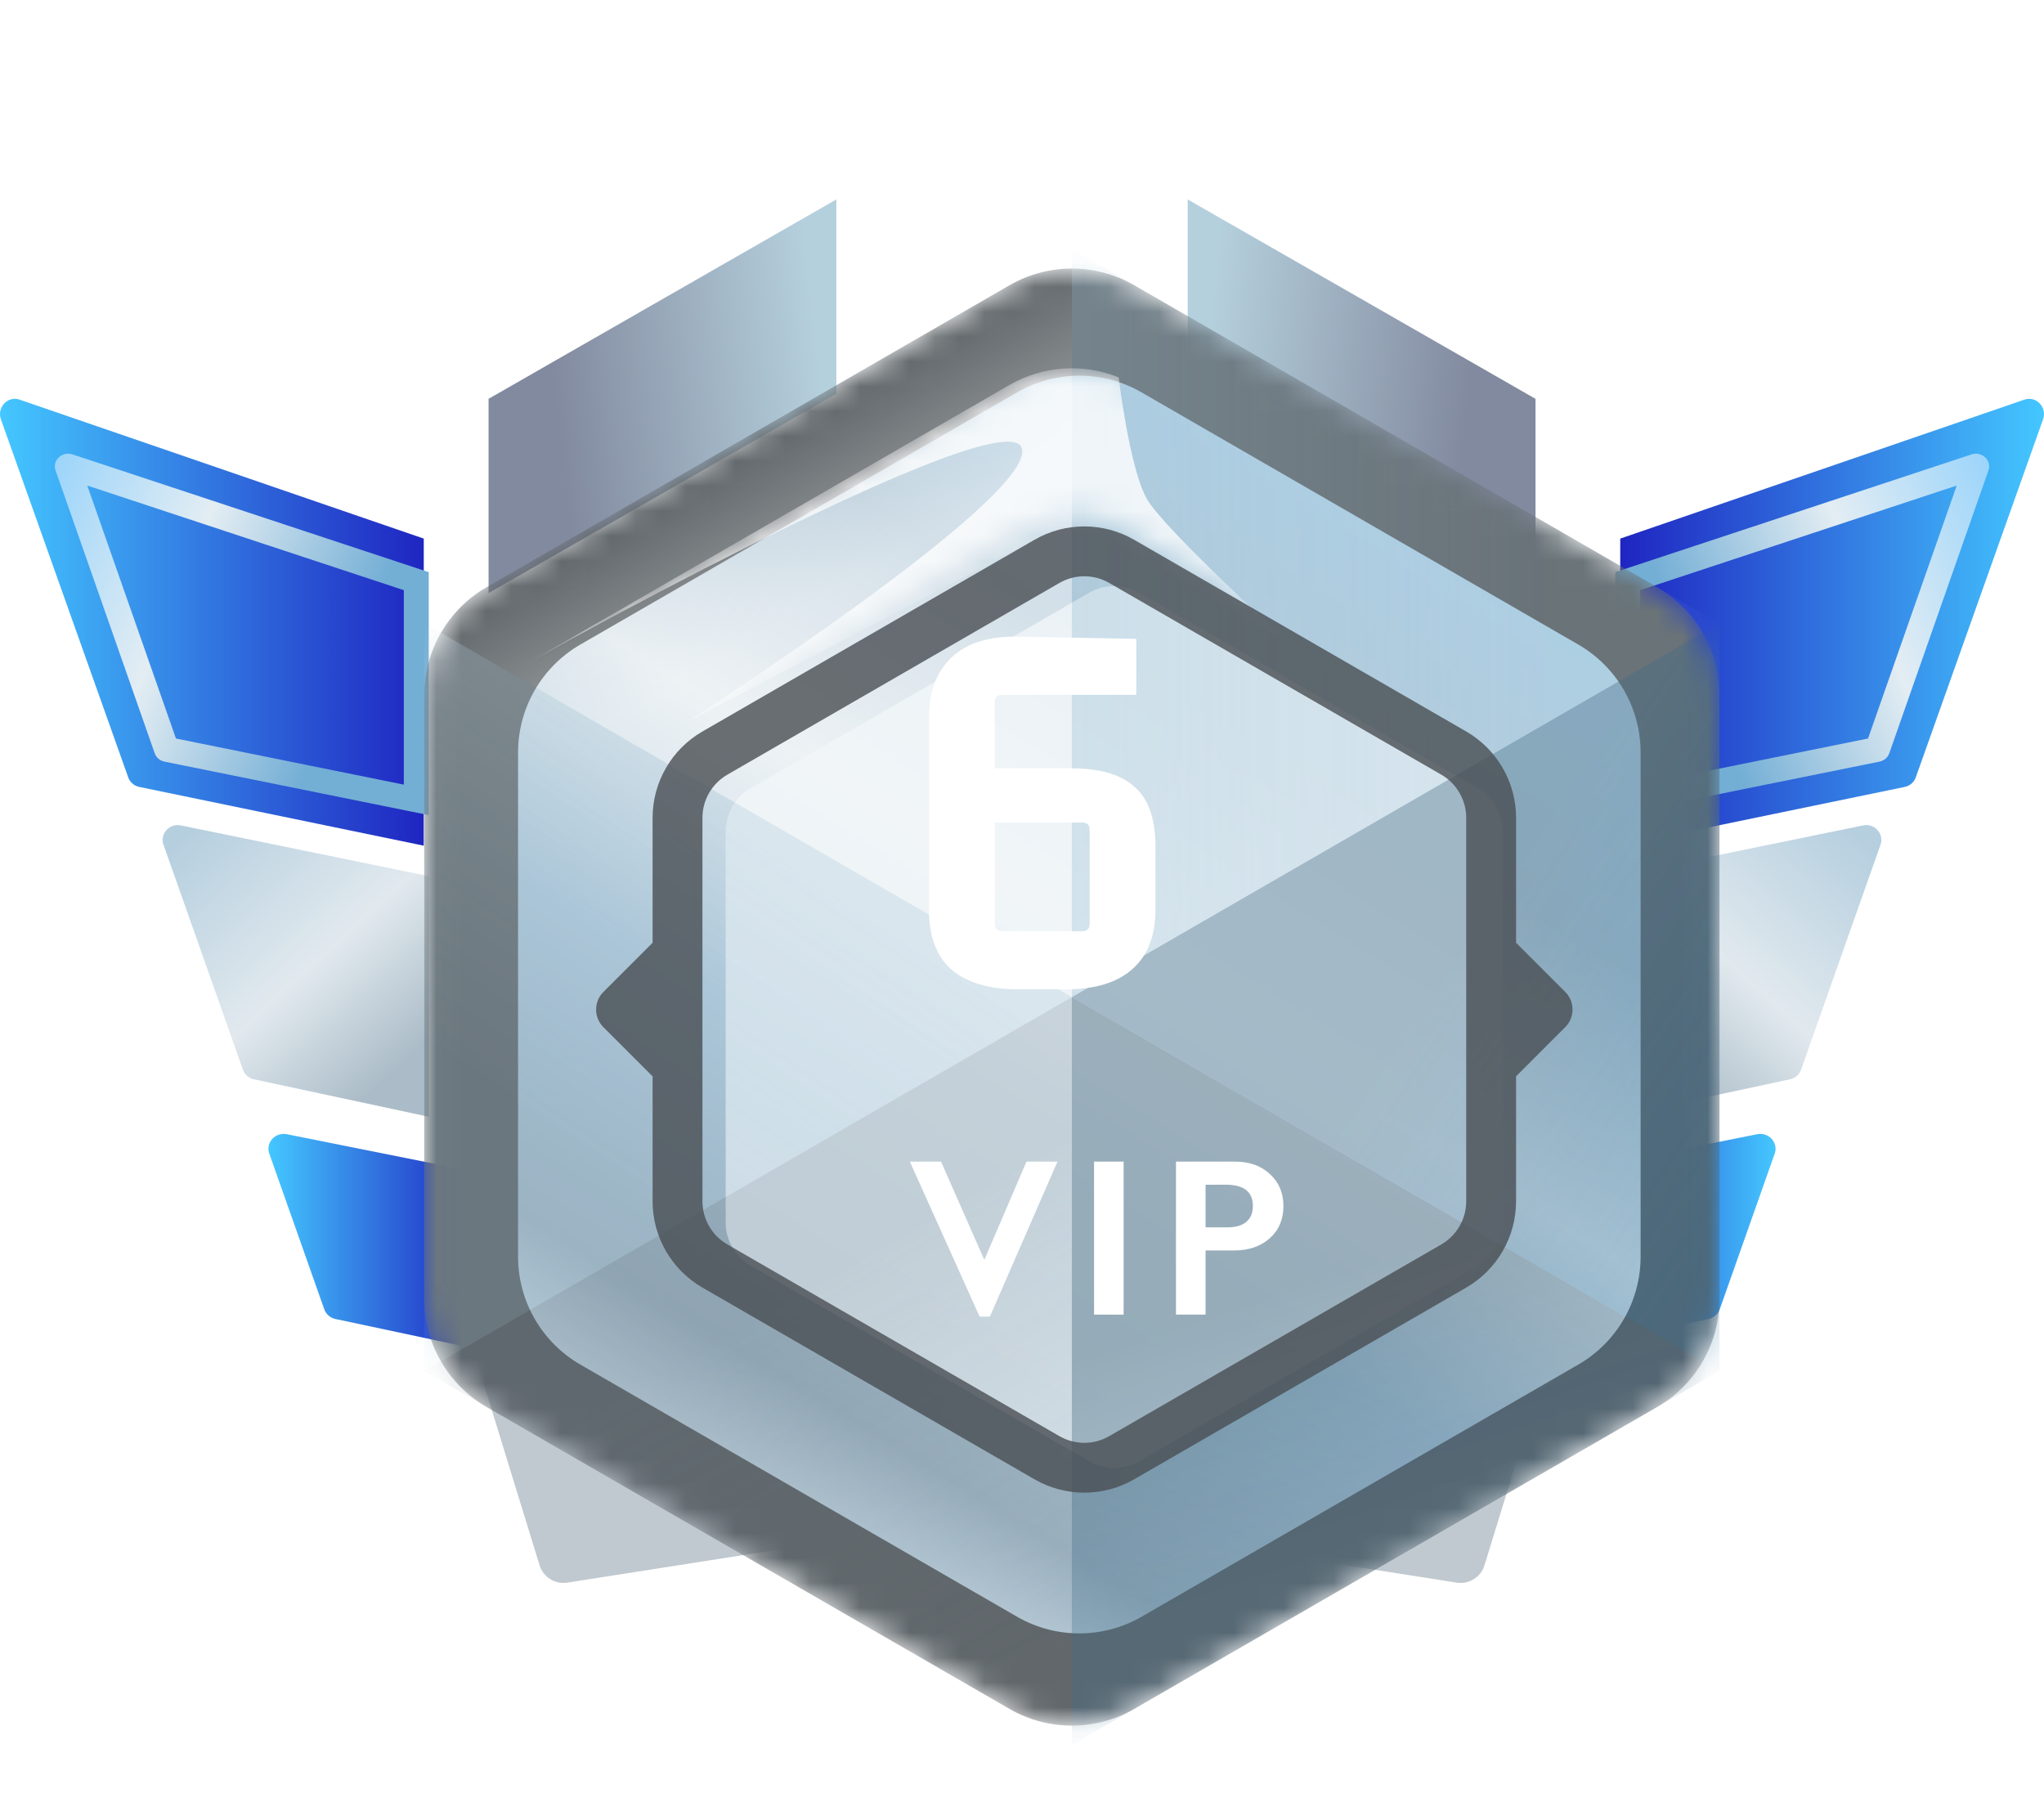 <svg width="82" height="73" viewBox="0 0 82 73" fill="none" xmlns="http://www.w3.org/2000/svg">
<path d="M19 47L11.5 45.5C11.048 45.416 10.665 45.825 10.794 46.253L13 52.5C13.063 52.708 13.238 52.867 13.457 52.914L19 54.092V47Z" fill="url(#paint0_linear_828_9747)"/>
<g filter="url(#filter0_ii_828_9747)">
<path d="M17 35.349L7.042 33.31C6.598 33.226 6.222 33.636 6.35 34.064L9.535 43.083C9.599 43.297 9.778 43.458 10 43.5L17 45.002V35.349Z" fill="url(#paint1_linear_828_9747)"/>
</g>
<path d="M17 21.607L0.787 16.033C0.329 15.875 -0.111 16.312 0.025 16.788L5.127 31.139C5.19 31.36 5.367 31.525 5.587 31.569L17 33.926V21.607Z" fill="url(#paint2_linear_828_9747)"/>
<g filter="url(#filter1_ii_828_9747)">
<path fill-rule="evenodd" clip-rule="evenodd" d="M6.859 29.427L16 31.277V23.476L3.301 19.279L6.859 29.427ZM2.701 18.027L17 22.753V32.5L6.41 30.356C6.214 30.32 6.056 30.183 6 30L2.022 18.654C1.901 18.259 2.294 17.897 2.701 18.027Z" fill="url(#paint3_linear_828_9747)"/>
</g>
<path d="M63 47L70.5 45.5C70.952 45.416 71.335 45.825 71.206 46.253L69 52.5C68.937 52.708 68.762 52.867 68.543 52.914L63 54.092V47Z" fill="url(#paint4_linear_828_9747)"/>
<g filter="url(#filter2_ii_828_9747)">
<path d="M65 35.349L74.958 33.31C75.401 33.226 75.778 33.636 75.65 34.064L72.465 43.083C72.401 43.297 72.222 43.458 72 43.5L65 45.002V35.349Z" fill="url(#paint5_linear_828_9747)"/>
</g>
<path d="M65 21.607L81.213 16.033C81.671 15.875 82.111 16.312 81.975 16.788L76.873 31.139C76.81 31.36 76.633 31.525 76.413 31.569L65 33.926V21.607Z" fill="url(#paint6_linear_828_9747)"/>
<g filter="url(#filter3_ii_828_9747)">
<path fill-rule="evenodd" clip-rule="evenodd" d="M75.141 29.427L66 31.277V23.476L78.699 19.279L75.141 29.427ZM79.299 18.027L65 22.753V32.5L75.59 30.356C75.785 30.32 75.944 30.183 76 30L79.978 18.654C80.099 18.259 79.706 17.897 79.299 18.027Z" fill="url(#paint7_linear_828_9747)"/>
</g>
<g filter="url(#filter4_di_828_9747)">
<path d="M23.157 62.49C22.666 62.567 22.193 62.271 22.047 61.796L19.047 52.048C18.774 51.163 19.747 50.415 20.532 50.906L33.609 59.077C34.395 59.568 34.149 60.77 33.234 60.913L23.157 62.49Z" fill="#C0C9CF"/>
</g>
<mask id="mask0_828_9747" style="mask-type:alpha" maskUnits="userSpaceOnUse" x="19" y="50" width="16" height="13">
<path d="M23.157 62.49C22.666 62.567 22.193 62.271 22.047 61.796L19.047 52.048C18.774 51.163 19.747 50.415 20.532 50.906L33.609 59.077C34.395 59.568 34.149 60.77 33.234 60.913L23.157 62.49Z" fill="#7E878C"/>
</mask>
<g mask="url(#mask0_828_9747)">
<g style="mix-blend-mode:multiply">
<path d="M22.302 62.624L27.071 54.992L33.609 59.077C34.395 59.568 34.149 60.77 33.234 60.913L22.302 62.624Z" fill="#C0C9CF"/>
</g>
</g>
<g filter="url(#filter5_di_828_9747)">
<path d="M58.843 62.49C59.334 62.567 59.807 62.271 59.953 61.796L62.953 52.048C63.226 51.163 62.253 50.415 61.468 50.906L48.391 59.077C47.605 59.568 47.851 60.77 48.766 60.913L58.843 62.49Z" fill="#C0C9CF"/>
</g>
<mask id="mask1_828_9747" style="mask-type:alpha" maskUnits="userSpaceOnUse" x="47" y="50" width="16" height="13">
<path d="M58.843 62.49C59.334 62.567 59.807 62.271 59.953 61.796L62.953 52.048C63.226 51.163 62.253 50.415 61.468 50.906L48.391 59.077C47.605 59.568 47.851 60.77 48.766 60.913L58.843 62.49Z" fill="#7E878C"/>
</mask>
<g mask="url(#mask1_828_9747)">
<g style="mix-blend-mode:multiply">
<path d="M59.698 62.624L54.929 54.992L48.391 59.077C47.605 59.568 47.851 60.77 48.766 60.913L59.698 62.624Z" fill="#C0C9CF"/>
</g>
</g>
<g filter="url(#filter6_di_828_9747)">
<path d="M20 15L20 22.794L33.953 14.794V7L20 15Z" fill="url(#paint8_linear_828_9747)"/>
</g>
<g filter="url(#filter7_di_828_9747)">
<path d="M62 15L62 22.794L48.047 14.794V7L62 15Z" fill="url(#paint9_linear_828_9747)"/>
</g>
<g filter="url(#filter8_dd_828_9747)">
<mask id="mask2_828_9747" style="mask-type:alpha" maskUnits="userSpaceOnUse" x="15" y="7" width="52" height="60">
<path d="M43.5 65.557C41.953 66.45 40.047 66.45 38.5 65.557L17.519 53.443C15.972 52.55 15.019 50.9 15.019 49.113L15.019 24.887C15.019 23.1 15.972 21.45 17.519 20.557L38.5 8.443C40.047 7.55 41.953 7.55 43.5 8.443L64.481 20.557C66.028 21.45 66.981 23.1 66.981 24.887L66.981 49.113C66.981 50.9 66.028 52.55 64.481 53.443L43.5 65.557Z" fill="#7E878C"/>
</mask>
<g mask="url(#mask2_828_9747)">
<g filter="url(#filter9_ii_828_9747)">
<path d="M43.5 65.557C41.953 66.45 40.047 66.45 38.5 65.557L17.519 53.443C15.972 52.55 15.019 50.9 15.019 49.113L15.019 24.887C15.019 23.1 15.972 21.45 17.519 20.557L38.5 8.443C40.047 7.55 41.953 7.55 43.5 8.443L64.481 20.557C66.028 21.45 66.981 23.1 66.981 24.887L66.981 49.113C66.981 50.9 66.028 52.55 64.481 53.443L43.5 65.557Z" fill="#61676B"/>
</g>
<g filter="url(#filter10_d_828_9747)">
<path d="M43.5 61.557C41.953 62.45 40.047 62.45 38.5 61.557L20.983 51.443C19.436 50.55 18.483 48.9 18.483 47.113L18.483 26.887C18.483 25.1 19.436 23.45 20.983 22.557L38.5 12.443C40.047 11.55 41.953 11.55 43.5 12.443L61.017 22.557C62.564 23.45 63.517 25.1 63.517 26.887L63.517 47.113C63.517 48.9 62.564 50.55 61.017 51.443L43.5 61.557Z" fill="url(#paint10_linear_828_9747)"/>
</g>
<g opacity="0.8" filter="url(#filter11_di_828_9747)">
<path d="M42 54.423C41.381 54.78 40.619 54.78 40 54.423L26.412 46.577C25.793 46.22 25.412 45.56 25.412 44.845L25.412 29.155C25.412 28.44 25.793 27.78 26.412 27.423L40 19.577C40.619 19.22 41.381 19.22 42 19.577L55.589 27.423C56.207 27.78 56.589 28.44 56.589 29.155L56.589 44.845C56.589 45.56 56.207 46.22 55.589 46.577L42 54.423Z" fill="#E8F0F5"/>
</g>
<g style="mix-blend-mode:darken" opacity="0.2">
<path d="M15.019 52L41 67V37L15.019 52Z" fill="url(#paint11_linear_828_9747)"/>
</g>
<g style="mix-blend-mode:darken" opacity="0.3">
<path d="M15.019 52L41 37L15.019 22V52Z" fill="url(#paint12_linear_828_9747)"/>
</g>
<g style="mix-blend-mode:lighten" opacity="0.4">
<path d="M15.019 22L41 37V7L15.019 22Z" fill="url(#paint13_linear_828_9747)"/>
</g>
<g style="mix-blend-mode:darken" opacity="0.4">
<path d="M66.981 52L41 67V37L66.981 52Z" fill="url(#paint14_linear_828_9747)"/>
</g>
<g style="mix-blend-mode:darken" opacity="0.45">
<path d="M66.981 52L41 37L66.981 22V52Z" fill="url(#paint15_linear_828_9747)"/>
</g>
<g style="mix-blend-mode:darken" opacity="0.3">
<path d="M66.981 22L41 37V7L66.981 22Z" fill="url(#paint16_linear_828_9747)"/>
</g>
<mask id="mask3_828_9747" style="mask-type:alpha" maskUnits="userSpaceOnUse" x="18" y="11" width="46" height="52">
<path fill-rule="evenodd" clip-rule="evenodd" d="M43.499 55.559C41.952 56.451 40.048 56.45 38.502 55.558L26.174 48.443C24.626 47.55 23.673 45.899 23.673 44.113V29.89C23.673 28.104 24.626 26.453 26.173 25.56L39.001 18.154C40.238 17.44 41.762 17.439 42.999 18.153L55.839 25.557C57.387 26.45 58.341 28.101 58.341 29.888V44.112C58.341 45.899 57.387 47.55 55.839 48.443L43.499 55.559ZM63.517 47.113C63.517 48.9 62.564 50.55 61.017 51.443L43.5 61.557C41.953 62.45 40.047 62.45 38.5 61.557L20.983 51.443C19.436 50.55 18.483 48.9 18.483 47.113L18.483 26.887C18.483 25.1 19.436 23.45 20.983 22.557L38.5 12.443C40.047 11.55 41.953 11.55 43.5 12.443L61.017 22.557C62.564 23.45 63.517 25.1 63.517 26.887V47.113Z" fill="black"/>
</mask>
<g mask="url(#mask3_828_9747)">
<path opacity="0.8" d="M39 18.928L25.5 26C25.5 26 39.5 17 39 15C38.5 13 21.429 22.305 18.834 23.798L38.5 12.443C39.845 11.667 41.461 11.566 42.877 12.139C42.877 12.139 43.315 15.774 44 17C44.685 18.227 49.758 22.83 49.758 22.83L43 18.928C41.763 18.214 40.238 18.214 39 18.928Z" fill="white"/>
</g>
<g opacity="0.8" filter="url(#filter12_di_828_9747)">
<path fill-rule="evenodd" clip-rule="evenodd" d="M26.68 46.423L40 54.113C40.619 54.471 41.381 54.471 42 54.113L55.321 46.423C55.939 46.065 56.321 45.405 56.321 44.691L56.321 29.309C56.321 28.595 55.939 27.935 55.321 27.577L42 19.887C41.381 19.529 40.619 19.529 40 19.887L26.68 27.577C26.061 27.935 25.68 28.595 25.68 29.309L25.68 44.691C25.68 45.405 26.061 46.065 26.68 46.423ZM39 55.845C40.238 56.56 41.762 56.56 43 55.845L56.321 48.155C57.558 47.44 58.321 46.12 58.321 44.691V39.679L60.293 37.707C60.683 37.317 60.683 36.683 60.293 36.293L58.321 34.321V29.309C58.321 27.88 57.558 26.56 56.321 25.845L43 18.155C41.762 17.44 40.238 17.44 39 18.155L25.68 25.845C24.442 26.56 23.68 27.88 23.68 29.309L23.68 34.32L21.707 36.293C21.316 36.683 21.316 37.317 21.707 37.707L23.68 39.68L23.68 44.691C23.68 46.12 24.442 47.44 25.68 48.155L39 55.845Z" fill="#494E52"/>
</g>
<g filter="url(#filter13_dd_828_9747)">
<path d="M34.752 43L36.488 46.942L38.18 43H39.424L36.712 49.218H36.299L33.5 43H34.752Z" fill="white"/>
<path d="M42.077 43V49.139H40.891V43H42.077Z" fill="white"/>
<path d="M46.55 43C47.125 43 47.59 43.167 47.948 43.501C48.308 43.832 48.488 44.26 48.488 44.784C48.488 45.315 48.307 45.744 47.943 46.072C47.58 46.4 47.101 46.564 46.506 46.564H45.364V49.139H44.177V43H46.55ZM46.256 45.637C46.572 45.637 46.818 45.565 46.994 45.421C47.173 45.275 47.262 45.06 47.262 44.775C47.262 44.21 46.899 43.927 46.172 43.927H45.364V45.637H46.256Z" fill="white"/>
</g>
</g>
</g>
<g filter="url(#filter14_dd_828_9747)">
<path d="M41.769 39.088H39.855C38.682 39.088 37.787 38.824 37.171 38.296C36.57 37.768 36.269 36.976 36.269 35.92V28.176C36.269 27.135 36.577 26.328 37.193 25.756C37.809 25.184 38.704 24.913 39.877 24.942L44.585 25.03V27.274H39.195C39.005 27.274 38.909 27.377 38.909 27.582V36.448C38.909 36.653 39.005 36.756 39.195 36.756H42.429C42.62 36.756 42.715 36.653 42.715 36.448V32.708C42.715 32.503 42.62 32.4 42.429 32.4H38.623V30.222H41.967C43.126 30.222 43.977 30.471 44.519 30.97C45.077 31.454 45.355 32.253 45.355 33.368V35.876C45.355 36.932 45.047 37.731 44.431 38.274C43.83 38.817 42.943 39.088 41.769 39.088Z" fill="white"/>
</g>
<defs>
<filter id="filter0_ii_828_9747" x="5.924" y="32.899" width="11.476" height="12.503" filterUnits="userSpaceOnUse" color-interpolation-filters="sRGB">
<feFlood flood-opacity="0" result="BackgroundImageFix"/>
<feBlend mode="normal" in="SourceGraphic" in2="BackgroundImageFix" result="shape"/>
<feColorMatrix in="SourceAlpha" type="matrix" values="0 0 0 0 0 0 0 0 0 0 0 0 0 0 0 0 0 0 127 0" result="hardAlpha"/>
<feOffset dx="0.6" dy="-0.6"/>
<feGaussianBlur stdDeviation="0.2"/>
<feComposite in2="hardAlpha" operator="arithmetic" k2="-1" k3="1"/>
<feColorMatrix type="matrix" values="0 0 0 0 0.519 0 0 0 0 0.637 0 0 0 0 0.746 0 0 0 1 0"/>
<feBlend mode="normal" in2="shape" result="effect1_innerShadow_828_9747"/>
<feColorMatrix in="SourceAlpha" type="matrix" values="0 0 0 0 0 0 0 0 0 0 0 0 0 0 0 0 0 0 127 0" result="hardAlpha"/>
<feOffset dx="-0.4" dy="0.4"/>
<feGaussianBlur stdDeviation="0.2"/>
<feComposite in2="hardAlpha" operator="arithmetic" k2="-1" k3="1"/>
<feColorMatrix type="matrix" values="0 0 0 0 1 0 0 0 0 1 0 0 0 0 1 0 0 0 0.6 0"/>
<feBlend mode="normal" in2="effect1_innerShadow_828_9747" result="effect2_innerShadow_828_9747"/>
</filter>
<filter id="filter1_ii_828_9747" x="1.8" y="17.8" width="15.4" height="14.9" filterUnits="userSpaceOnUse" color-interpolation-filters="sRGB">
<feFlood flood-opacity="0" result="BackgroundImageFix"/>
<feBlend mode="normal" in="SourceGraphic" in2="BackgroundImageFix" result="shape"/>
<feColorMatrix in="SourceAlpha" type="matrix" values="0 0 0 0 0 0 0 0 0 0 0 0 0 0 0 0 0 0 127 0" result="hardAlpha"/>
<feOffset dx="-0.2" dy="-0.2"/>
<feGaussianBlur stdDeviation="0.1"/>
<feComposite in2="hardAlpha" operator="arithmetic" k2="-1" k3="1"/>
<feColorMatrix type="matrix" values="0 0 0 0 0.771 0 0 0 0 0.885 0 0 0 0 0.954 0 0 0 1 0"/>
<feBlend mode="normal" in2="shape" result="effect1_innerShadow_828_9747"/>
<feColorMatrix in="SourceAlpha" type="matrix" values="0 0 0 0 0 0 0 0 0 0 0 0 0 0 0 0 0 0 127 0" result="hardAlpha"/>
<feOffset dx="0.4" dy="0.4"/>
<feGaussianBlur stdDeviation="0.1"/>
<feComposite in2="hardAlpha" operator="arithmetic" k2="-1" k3="1"/>
<feColorMatrix type="matrix" values="0 0 0 0 0.176 0 0 0 0 0.443 0 0 0 0 0.621 0 0 0 0.85 0"/>
<feBlend mode="normal" in2="effect1_innerShadow_828_9747" result="effect2_innerShadow_828_9747"/>
</filter>
<filter id="filter2_ii_828_9747" x="64.6" y="32.899" width="11.476" height="12.503" filterUnits="userSpaceOnUse" color-interpolation-filters="sRGB">
<feFlood flood-opacity="0" result="BackgroundImageFix"/>
<feBlend mode="normal" in="SourceGraphic" in2="BackgroundImageFix" result="shape"/>
<feColorMatrix in="SourceAlpha" type="matrix" values="0 0 0 0 0 0 0 0 0 0 0 0 0 0 0 0 0 0 127 0" result="hardAlpha"/>
<feOffset dx="-0.6" dy="-0.6"/>
<feGaussianBlur stdDeviation="0.2"/>
<feComposite in2="hardAlpha" operator="arithmetic" k2="-1" k3="1"/>
<feColorMatrix type="matrix" values="0 0 0 0 0.519 0 0 0 0 0.637 0 0 0 0 0.746 0 0 0 1 0"/>
<feBlend mode="normal" in2="shape" result="effect1_innerShadow_828_9747"/>
<feColorMatrix in="SourceAlpha" type="matrix" values="0 0 0 0 0 0 0 0 0 0 0 0 0 0 0 0 0 0 127 0" result="hardAlpha"/>
<feOffset dx="0.4" dy="0.4"/>
<feGaussianBlur stdDeviation="0.2"/>
<feComposite in2="hardAlpha" operator="arithmetic" k2="-1" k3="1"/>
<feColorMatrix type="matrix" values="0 0 0 0 1 0 0 0 0 1 0 0 0 0 1 0 0 0 0.6 0"/>
<feBlend mode="normal" in2="effect1_innerShadow_828_9747" result="effect2_innerShadow_828_9747"/>
</filter>
<filter id="filter3_ii_828_9747" x="64.8" y="17.8" width="15.4" height="14.9" filterUnits="userSpaceOnUse" color-interpolation-filters="sRGB">
<feFlood flood-opacity="0" result="BackgroundImageFix"/>
<feBlend mode="normal" in="SourceGraphic" in2="BackgroundImageFix" result="shape"/>
<feColorMatrix in="SourceAlpha" type="matrix" values="0 0 0 0 0 0 0 0 0 0 0 0 0 0 0 0 0 0 127 0" result="hardAlpha"/>
<feOffset dx="0.2" dy="-0.2"/>
<feGaussianBlur stdDeviation="0.1"/>
<feComposite in2="hardAlpha" operator="arithmetic" k2="-1" k3="1"/>
<feColorMatrix type="matrix" values="0 0 0 0 0.771 0 0 0 0 0.885 0 0 0 0 0.954 0 0 0 1 0"/>
<feBlend mode="normal" in2="shape" result="effect1_innerShadow_828_9747"/>
<feColorMatrix in="SourceAlpha" type="matrix" values="0 0 0 0 0 0 0 0 0 0 0 0 0 0 0 0 0 0 127 0" result="hardAlpha"/>
<feOffset dx="-0.4" dy="0.4"/>
<feGaussianBlur stdDeviation="0.1"/>
<feComposite in2="hardAlpha" operator="arithmetic" k2="-1" k3="1"/>
<feColorMatrix type="matrix" values="0 0 0 0 0.176 0 0 0 0 0.443 0 0 0 0 0.621 0 0 0 0.85 0"/>
<feBlend mode="normal" in2="effect1_innerShadow_828_9747" result="effect2_innerShadow_828_9747"/>
</filter>
<filter id="filter4_di_828_9747" x="18.6" y="50.75" width="15.48" height="12.152" filterUnits="userSpaceOnUse" color-interpolation-filters="sRGB">
<feFlood flood-opacity="0" result="BackgroundImageFix"/>
<feColorMatrix in="SourceAlpha" type="matrix" values="0 0 0 0 0 0 0 0 0 0 0 0 0 0 0 0 0 0 127 0" result="hardAlpha"/>
<feOffset dx="-0.4" dy="0.4"/>
<feComposite in2="hardAlpha" operator="out"/>
<feColorMatrix type="matrix" values="0 0 0 0 0.438 0 0 0 0 0.497 0 0 0 0 0.542 0 0 0 1 0"/>
<feBlend mode="normal" in2="BackgroundImageFix" result="effect1_dropShadow_828_9747"/>
<feBlend mode="normal" in="SourceGraphic" in2="effect1_dropShadow_828_9747" result="shape"/>
<feColorMatrix in="SourceAlpha" type="matrix" values="0 0 0 0 0 0 0 0 0 0 0 0 0 0 0 0 0 0 127 0" result="hardAlpha"/>
<feOffset dy="0.6"/>
<feComposite in2="hardAlpha" operator="arithmetic" k2="-1" k3="1"/>
<feColorMatrix type="matrix" values="0 0 0 0 1 0 0 0 0 1 0 0 0 0 1 0 0 0 0.7 0"/>
<feBlend mode="normal" in2="shape" result="effect2_innerShadow_828_9747"/>
</filter>
<filter id="filter5_di_828_9747" x="47.52" y="50.75" width="15.48" height="12.152" filterUnits="userSpaceOnUse" color-interpolation-filters="sRGB">
<feFlood flood-opacity="0" result="BackgroundImageFix"/>
<feColorMatrix in="SourceAlpha" type="matrix" values="0 0 0 0 0 0 0 0 0 0 0 0 0 0 0 0 0 0 127 0" result="hardAlpha"/>
<feOffset dx="-0.4" dy="0.4"/>
<feComposite in2="hardAlpha" operator="out"/>
<feColorMatrix type="matrix" values="0 0 0 0 0.438 0 0 0 0 0.497 0 0 0 0 0.542 0 0 0 1 0"/>
<feBlend mode="normal" in2="BackgroundImageFix" result="effect1_dropShadow_828_9747"/>
<feBlend mode="normal" in="SourceGraphic" in2="effect1_dropShadow_828_9747" result="shape"/>
<feColorMatrix in="SourceAlpha" type="matrix" values="0 0 0 0 0 0 0 0 0 0 0 0 0 0 0 0 0 0 127 0" result="hardAlpha"/>
<feOffset dy="0.6"/>
<feComposite in2="hardAlpha" operator="arithmetic" k2="-1" k3="1"/>
<feColorMatrix type="matrix" values="0 0 0 0 1 0 0 0 0 1 0 0 0 0 1 0 0 0 0.7 0"/>
<feBlend mode="normal" in2="shape" result="effect2_innerShadow_828_9747"/>
</filter>
<filter id="filter6_di_828_9747" x="19.6" y="7" width="14.353" height="16.194" filterUnits="userSpaceOnUse" color-interpolation-filters="sRGB">
<feFlood flood-opacity="0" result="BackgroundImageFix"/>
<feColorMatrix in="SourceAlpha" type="matrix" values="0 0 0 0 0 0 0 0 0 0 0 0 0 0 0 0 0 0 127 0" result="hardAlpha"/>
<feOffset dx="-0.4" dy="0.4"/>
<feComposite in2="hardAlpha" operator="out"/>
<feColorMatrix type="matrix" values="0 0 0 0 0.438 0 0 0 0 0.497 0 0 0 0 0.542 0 0 0 1 0"/>
<feBlend mode="normal" in2="BackgroundImageFix" result="effect1_dropShadow_828_9747"/>
<feBlend mode="normal" in="SourceGraphic" in2="effect1_dropShadow_828_9747" result="shape"/>
<feColorMatrix in="SourceAlpha" type="matrix" values="0 0 0 0 0 0 0 0 0 0 0 0 0 0 0 0 0 0 127 0" result="hardAlpha"/>
<feOffset dy="0.6"/>
<feComposite in2="hardAlpha" operator="arithmetic" k2="-1" k3="1"/>
<feColorMatrix type="matrix" values="0 0 0 0 1 0 0 0 0 1 0 0 0 0 1 0 0 0 0.7 0"/>
<feBlend mode="normal" in2="shape" result="effect2_innerShadow_828_9747"/>
</filter>
<filter id="filter7_di_828_9747" x="47.647" y="7" width="14.353" height="16.194" filterUnits="userSpaceOnUse" color-interpolation-filters="sRGB">
<feFlood flood-opacity="0" result="BackgroundImageFix"/>
<feColorMatrix in="SourceAlpha" type="matrix" values="0 0 0 0 0 0 0 0 0 0 0 0 0 0 0 0 0 0 127 0" result="hardAlpha"/>
<feOffset dx="-0.4" dy="0.4"/>
<feComposite in2="hardAlpha" operator="out"/>
<feColorMatrix type="matrix" values="0 0 0 0 0.438 0 0 0 0 0.497 0 0 0 0 0.542 0 0 0 1 0"/>
<feBlend mode="normal" in2="BackgroundImageFix" result="effect1_dropShadow_828_9747"/>
<feBlend mode="normal" in="SourceGraphic" in2="effect1_dropShadow_828_9747" result="shape"/>
<feColorMatrix in="SourceAlpha" type="matrix" values="0 0 0 0 0 0 0 0 0 0 0 0 0 0 0 0 0 0 127 0" result="hardAlpha"/>
<feOffset dy="0.6"/>
<feComposite in2="hardAlpha" operator="arithmetic" k2="-1" k3="1"/>
<feColorMatrix type="matrix" values="0 0 0 0 1 0 0 0 0 1 0 0 0 0 1 0 0 0 0.7 0"/>
<feBlend mode="normal" in2="shape" result="effect2_innerShadow_828_9747"/>
</filter>
<filter id="filter8_dd_828_9747" x="13.019" y="5.774" width="59.962" height="66.453" filterUnits="userSpaceOnUse" color-interpolation-filters="sRGB">
<feFlood flood-opacity="0" result="BackgroundImageFix"/>
<feColorMatrix in="SourceAlpha" type="matrix" values="0 0 0 0 0 0 0 0 0 0 0 0 0 0 0 0 0 0 127 0" result="hardAlpha"/>
<feOffset dx="2" dy="2"/>
<feGaussianBlur stdDeviation="2"/>
<feComposite in2="hardAlpha" operator="out"/>
<feColorMatrix type="matrix" values="0 0 0 0 0 0 0 0 0 0 0 0 0 0 0 0 0 0 0.4 0"/>
<feBlend mode="normal" in2="BackgroundImageFix" result="effect1_dropShadow_828_9747"/>
<feColorMatrix in="SourceAlpha" type="matrix" values="0 0 0 0 0 0 0 0 0 0 0 0 0 0 0 0 0 0 127 0" result="hardAlpha"/>
<feOffset dy="1"/>
<feGaussianBlur stdDeviation="0.5"/>
<feComposite in2="hardAlpha" operator="out"/>
<feColorMatrix type="matrix" values="0 0 0 0 0 0 0 0 0 0 0 0 0 0 0 0 0 0 0.2 0"/>
<feBlend mode="normal" in2="effect1_dropShadow_828_9747" result="effect2_dropShadow_828_9747"/>
<feBlend mode="normal" in="SourceGraphic" in2="effect2_dropShadow_828_9747" result="shape"/>
</filter>
<filter id="filter9_ii_828_9747" x="14.519" y="7.274" width="52.962" height="59.453" filterUnits="userSpaceOnUse" color-interpolation-filters="sRGB">
<feFlood flood-opacity="0" result="BackgroundImageFix"/>
<feBlend mode="normal" in="SourceGraphic" in2="BackgroundImageFix" result="shape"/>
<feColorMatrix in="SourceAlpha" type="matrix" values="0 0 0 0 0 0 0 0 0 0 0 0 0 0 0 0 0 0 127 0" result="hardAlpha"/>
<feOffset dx="-0.5" dy="-0.5"/>
<feGaussianBlur stdDeviation="0.5"/>
<feComposite in2="hardAlpha" operator="arithmetic" k2="-1" k3="1"/>
<feColorMatrix type="matrix" values="0 0 0 0 0.078 0 0 0 0 0.171 0 0 0 0 0.233 0 0 0 1 0"/>
<feBlend mode="normal" in2="shape" result="effect1_innerShadow_828_9747"/>
<feColorMatrix in="SourceAlpha" type="matrix" values="0 0 0 0 0 0 0 0 0 0 0 0 0 0 0 0 0 0 127 0" result="hardAlpha"/>
<feOffset dx="0.5" dy="0.5"/>
<feGaussianBlur stdDeviation="0.5"/>
<feComposite in2="hardAlpha" operator="arithmetic" k2="-1" k3="1"/>
<feColorMatrix type="matrix" values="0 0 0 0 0.799 0 0 0 0 0.865 0 0 0 0 0.904 0 0 0 1 0"/>
<feBlend mode="normal" in2="effect1_innerShadow_828_9747" result="effect2_innerShadow_828_9747"/>
</filter>
<filter id="filter10_d_828_9747" x="16.783" y="10.074" width="49.033" height="54.453" filterUnits="userSpaceOnUse" color-interpolation-filters="sRGB">
<feFlood flood-opacity="0" result="BackgroundImageFix"/>
<feColorMatrix in="SourceAlpha" type="matrix" values="0 0 0 0 0 0 0 0 0 0 0 0 0 0 0 0 0 0 127 0" result="hardAlpha"/>
<feOffset dx="0.3" dy="0.3"/>
<feGaussianBlur stdDeviation="1"/>
<feComposite in2="hardAlpha" operator="out"/>
<feColorMatrix type="matrix" values="0 0 0 0 0.16 0 0 0 0 0.284 0 0 0 0 0.333 0 0 0 1 0"/>
<feBlend mode="normal" in2="BackgroundImageFix" result="effect1_dropShadow_828_9747"/>
<feBlend mode="normal" in="SourceGraphic" in2="effect1_dropShadow_828_9747" result="shape"/>
</filter>
<filter id="filter11_di_828_9747" x="25.412" y="19.309" width="32.377" height="36.481" filterUnits="userSpaceOnUse" color-interpolation-filters="sRGB">
<feFlood flood-opacity="0" result="BackgroundImageFix"/>
<feColorMatrix in="SourceAlpha" type="matrix" values="0 0 0 0 0 0 0 0 0 0 0 0 0 0 0 0 0 0 127 0" result="hardAlpha"/>
<feOffset dx="0.7" dy="0.6"/>
<feGaussianBlur stdDeviation="0.25"/>
<feComposite in2="hardAlpha" operator="out"/>
<feColorMatrix type="matrix" values="0 0 0 0 0.12 0 0 0 0 0.288 0 0 0 0 0.4 0 0 0 1 0"/>
<feBlend mode="normal" in2="BackgroundImageFix" result="effect1_dropShadow_828_9747"/>
<feBlend mode="normal" in="SourceGraphic" in2="effect1_dropShadow_828_9747" result="shape"/>
<feColorMatrix in="SourceAlpha" type="matrix" values="0 0 0 0 0 0 0 0 0 0 0 0 0 0 0 0 0 0 127 0" result="hardAlpha"/>
<feOffset dx="1" dy="0.6"/>
<feGaussianBlur stdDeviation="0.25"/>
<feComposite in2="hardAlpha" operator="arithmetic" k2="-1" k3="1"/>
<feColorMatrix type="matrix" values="0 0 0 0 1 0 0 0 0 1 0 0 0 0 1 0 0 0 1 0"/>
<feBlend mode="normal" in2="shape" result="effect2_innerShadow_828_9747"/>
</filter>
<filter id="filter12_di_828_9747" x="21.414" y="17.619" width="39.472" height="39.062" filterUnits="userSpaceOnUse" color-interpolation-filters="sRGB">
<feFlood flood-opacity="0" result="BackgroundImageFix"/>
<feColorMatrix in="SourceAlpha" type="matrix" values="0 0 0 0 0 0 0 0 0 0 0 0 0 0 0 0 0 0 127 0" result="hardAlpha"/>
<feOffset dx="0.3" dy="0.3"/>
<feComposite in2="hardAlpha" operator="out"/>
<feColorMatrix type="matrix" values="0 0 0 0 0.918 0 0 0 0 0.941 0 0 0 0 0.961 0 0 0 1 0"/>
<feBlend mode="normal" in2="BackgroundImageFix" result="effect1_dropShadow_828_9747"/>
<feBlend mode="normal" in="SourceGraphic" in2="effect1_dropShadow_828_9747" result="shape"/>
<feColorMatrix in="SourceAlpha" type="matrix" values="0 0 0 0 0 0 0 0 0 0 0 0 0 0 0 0 0 0 127 0" result="hardAlpha"/>
<feOffset dx="0.2" dy="0.2"/>
<feGaussianBlur stdDeviation="0.5"/>
<feComposite in2="hardAlpha" operator="arithmetic" k2="-1" k3="1"/>
<feColorMatrix type="matrix" values="0 0 0 0 0.036 0 0 0 0 0.135 0 0 0 0 0.175 0 0 0 1 0"/>
<feBlend mode="normal" in2="shape" result="effect2_innerShadow_828_9747"/>
</filter>
<filter id="filter13_dd_828_9747" x="29.3" y="38.4" width="24.988" height="16.218" filterUnits="userSpaceOnUse" color-interpolation-filters="sRGB">
<feFlood flood-opacity="0" result="BackgroundImageFix"/>
<feColorMatrix in="SourceAlpha" type="matrix" values="0 0 0 0 0 0 0 0 0 0 0 0 0 0 0 0 0 0 127 0" result="hardAlpha"/>
<feOffset dx="0.8" dy="0.4"/>
<feGaussianBlur stdDeviation="2.5"/>
<feComposite in2="hardAlpha" operator="out"/>
<feColorMatrix type="matrix" values="0 0 0 0 0.329 0 0 0 0 0.353 0 0 0 0 0.369 0 0 0 0.6 0"/>
<feBlend mode="normal" in2="BackgroundImageFix" result="effect1_dropShadow_828_9747"/>
<feColorMatrix in="SourceAlpha" type="matrix" values="0 0 0 0 0 0 0 0 0 0 0 0 0 0 0 0 0 0 127 0" result="hardAlpha"/>
<feOffset dx="0.2" dy="0.2"/>
<feGaussianBlur stdDeviation="1"/>
<feComposite in2="hardAlpha" operator="out"/>
<feColorMatrix type="matrix" values="0 0 0 0 0.329 0 0 0 0 0.353 0 0 0 0 0.369 0 0 0 1 0"/>
<feBlend mode="normal" in2="effect1_dropShadow_828_9747" result="effect2_dropShadow_828_9747"/>
<feBlend mode="normal" in="SourceGraphic" in2="effect2_dropShadow_828_9747" result="shape"/>
</filter>
<filter id="filter14_dd_828_9747" x="32.069" y="20.34" width="19.086" height="24.148" filterUnits="userSpaceOnUse" color-interpolation-filters="sRGB">
<feFlood flood-opacity="0" result="BackgroundImageFix"/>
<feColorMatrix in="SourceAlpha" type="matrix" values="0 0 0 0 0 0 0 0 0 0 0 0 0 0 0 0 0 0 127 0" result="hardAlpha"/>
<feOffset dx="0.8" dy="0.4"/>
<feGaussianBlur stdDeviation="2.5"/>
<feComposite in2="hardAlpha" operator="out"/>
<feColorMatrix type="matrix" values="0 0 0 0 0.329 0 0 0 0 0.353 0 0 0 0 0.369 0 0 0 0.6 0"/>
<feBlend mode="normal" in2="BackgroundImageFix" result="effect1_dropShadow_828_9747"/>
<feColorMatrix in="SourceAlpha" type="matrix" values="0 0 0 0 0 0 0 0 0 0 0 0 0 0 0 0 0 0 127 0" result="hardAlpha"/>
<feOffset dx="0.2" dy="0.2"/>
<feGaussianBlur stdDeviation="1"/>
<feComposite in2="hardAlpha" operator="out"/>
<feColorMatrix type="matrix" values="0 0 0 0 0.329 0 0 0 0 0.353 0 0 0 0 0.369 0 0 0 1 0"/>
<feBlend mode="normal" in2="effect1_dropShadow_828_9747" result="effect2_dropShadow_828_9747"/>
<feBlend mode="normal" in="SourceGraphic" in2="effect2_dropShadow_828_9747" result="shape"/>
</filter>
<linearGradient id="paint0_linear_828_9747" x1="10.769" y1="54.092" x2="19" y2="54.092" gradientUnits="userSpaceOnUse">
<stop stop-color="#44C7FF"/>
<stop offset="1" stop-color="#1F25C1"/>
</linearGradient>
<linearGradient id="paint1_linear_828_9747" x1="17" y1="45" x2="7" y2="34" gradientUnits="userSpaceOnUse">
<stop offset="0.153" stop-color="#ABBCC8"/>
<stop offset="0.513" stop-color="#E1E9EE"/>
<stop offset="1" stop-color="#B6CFDF"/>
</linearGradient>
<linearGradient id="paint2_linear_828_9747" x1="4.50788e-08" y1="33.926" x2="17" y2="33.926" gradientUnits="userSpaceOnUse">
<stop stop-color="#44C7FF"/>
<stop offset="1" stop-color="#1F25C1"/>
</linearGradient>
<linearGradient id="paint3_linear_828_9747" x1="18.195" y1="29.747" x2="-0.267" y2="22.054" gradientUnits="userSpaceOnUse">
<stop offset="0.261" stop-color="#73AED5"/>
<stop offset="0.639" stop-color="#E3EDF3"/>
<stop offset="1" stop-color="#95D2FB"/>
</linearGradient>
<linearGradient id="paint4_linear_828_9747" x1="71.231" y1="54.092" x2="63" y2="54.092" gradientUnits="userSpaceOnUse">
<stop stop-color="#44C7FF"/>
<stop offset="1" stop-color="#1F25C1"/>
</linearGradient>
<linearGradient id="paint5_linear_828_9747" x1="65" y1="45" x2="75" y2="34" gradientUnits="userSpaceOnUse">
<stop offset="0.153" stop-color="#ABBCC8"/>
<stop offset="0.513" stop-color="#E1E9EE"/>
<stop offset="1" stop-color="#B6CFDF"/>
</linearGradient>
<linearGradient id="paint6_linear_828_9747" x1="82" y1="33.926" x2="65" y2="33.926" gradientUnits="userSpaceOnUse">
<stop stop-color="#44C7FF"/>
<stop offset="1" stop-color="#1F25C1"/>
</linearGradient>
<linearGradient id="paint7_linear_828_9747" x1="63.805" y1="29.747" x2="82.267" y2="22.054" gradientUnits="userSpaceOnUse">
<stop offset="0.261" stop-color="#73AED5"/>
<stop offset="0.639" stop-color="#E3EDF3"/>
<stop offset="1" stop-color="#95D2FB"/>
</linearGradient>
<linearGradient id="paint8_linear_828_9747" x1="19" y1="9.5" x2="33.817" y2="7.854" gradientUnits="userSpaceOnUse">
<stop offset="0.206" stop-color="#828A9F"/>
<stop offset="0.923" stop-color="#B5D0DD"/>
</linearGradient>
<linearGradient id="paint9_linear_828_9747" x1="63" y1="9.5" x2="48.183" y2="7.854" gradientUnits="userSpaceOnUse">
<stop offset="0.206" stop-color="#828A9F"/>
<stop offset="0.923" stop-color="#B5D0DD"/>
</linearGradient>
<linearGradient id="paint10_linear_828_9747" x1="28.5" y1="58" x2="53.5" y2="17.5" gradientUnits="userSpaceOnUse">
<stop stop-color="#C3D5E1"/>
<stop offset="0.115" stop-color="#9CB1BF"/>
<stop offset="0.359" stop-color="#AAC5D7"/>
<stop offset="0.568" stop-color="#E1E9EE"/>
<stop offset="0.781" stop-color="#B6CBD9"/>
<stop offset="1" stop-color="#AFCFE4"/>
</linearGradient>
<linearGradient id="paint11_linear_828_9747" x1="28" y1="45.5" x2="39" y2="64.5" gradientUnits="userSpaceOnUse">
<stop offset="0.179" stop-color="#5A707D"/>
<stop offset="1" stop-color="#5A707D" stop-opacity="0"/>
</linearGradient>
<linearGradient id="paint12_linear_828_9747" x1="30" y1="31" x2="16.5" y2="51" gradientUnits="userSpaceOnUse">
<stop stop-color="#C2D7E3"/>
<stop offset="0.618" stop-color="#97BCD2" stop-opacity="0.64"/>
</linearGradient>
<linearGradient id="paint13_linear_828_9747" x1="28" y1="15" x2="41" y2="37" gradientUnits="userSpaceOnUse">
<stop stop-color="white" stop-opacity="0"/>
<stop offset="0.261" stop-color="white"/>
</linearGradient>
<linearGradient id="paint14_linear_828_9747" x1="44" y1="43" x2="50" y2="61" gradientUnits="userSpaceOnUse">
<stop offset="0.377" stop-color="#2E5269"/>
<stop offset="1" stop-color="#3C6F8F" stop-opacity="0.7"/>
</linearGradient>
<linearGradient id="paint15_linear_828_9747" x1="44" y1="35.5" x2="65" y2="49.5" gradientUnits="userSpaceOnUse">
<stop offset="0.4" stop-color="#557B93"/>
<stop offset="1" stop-color="#1F6C9C" stop-opacity="0.7"/>
</linearGradient>
<linearGradient id="paint16_linear_828_9747" x1="41" y1="26" x2="60" y2="26" gradientUnits="userSpaceOnUse">
<stop stop-color="#A3C7DB"/>
<stop offset="1" stop-color="#A3C7DB" stop-opacity="0.4"/>
</linearGradient>
</defs>
</svg>
